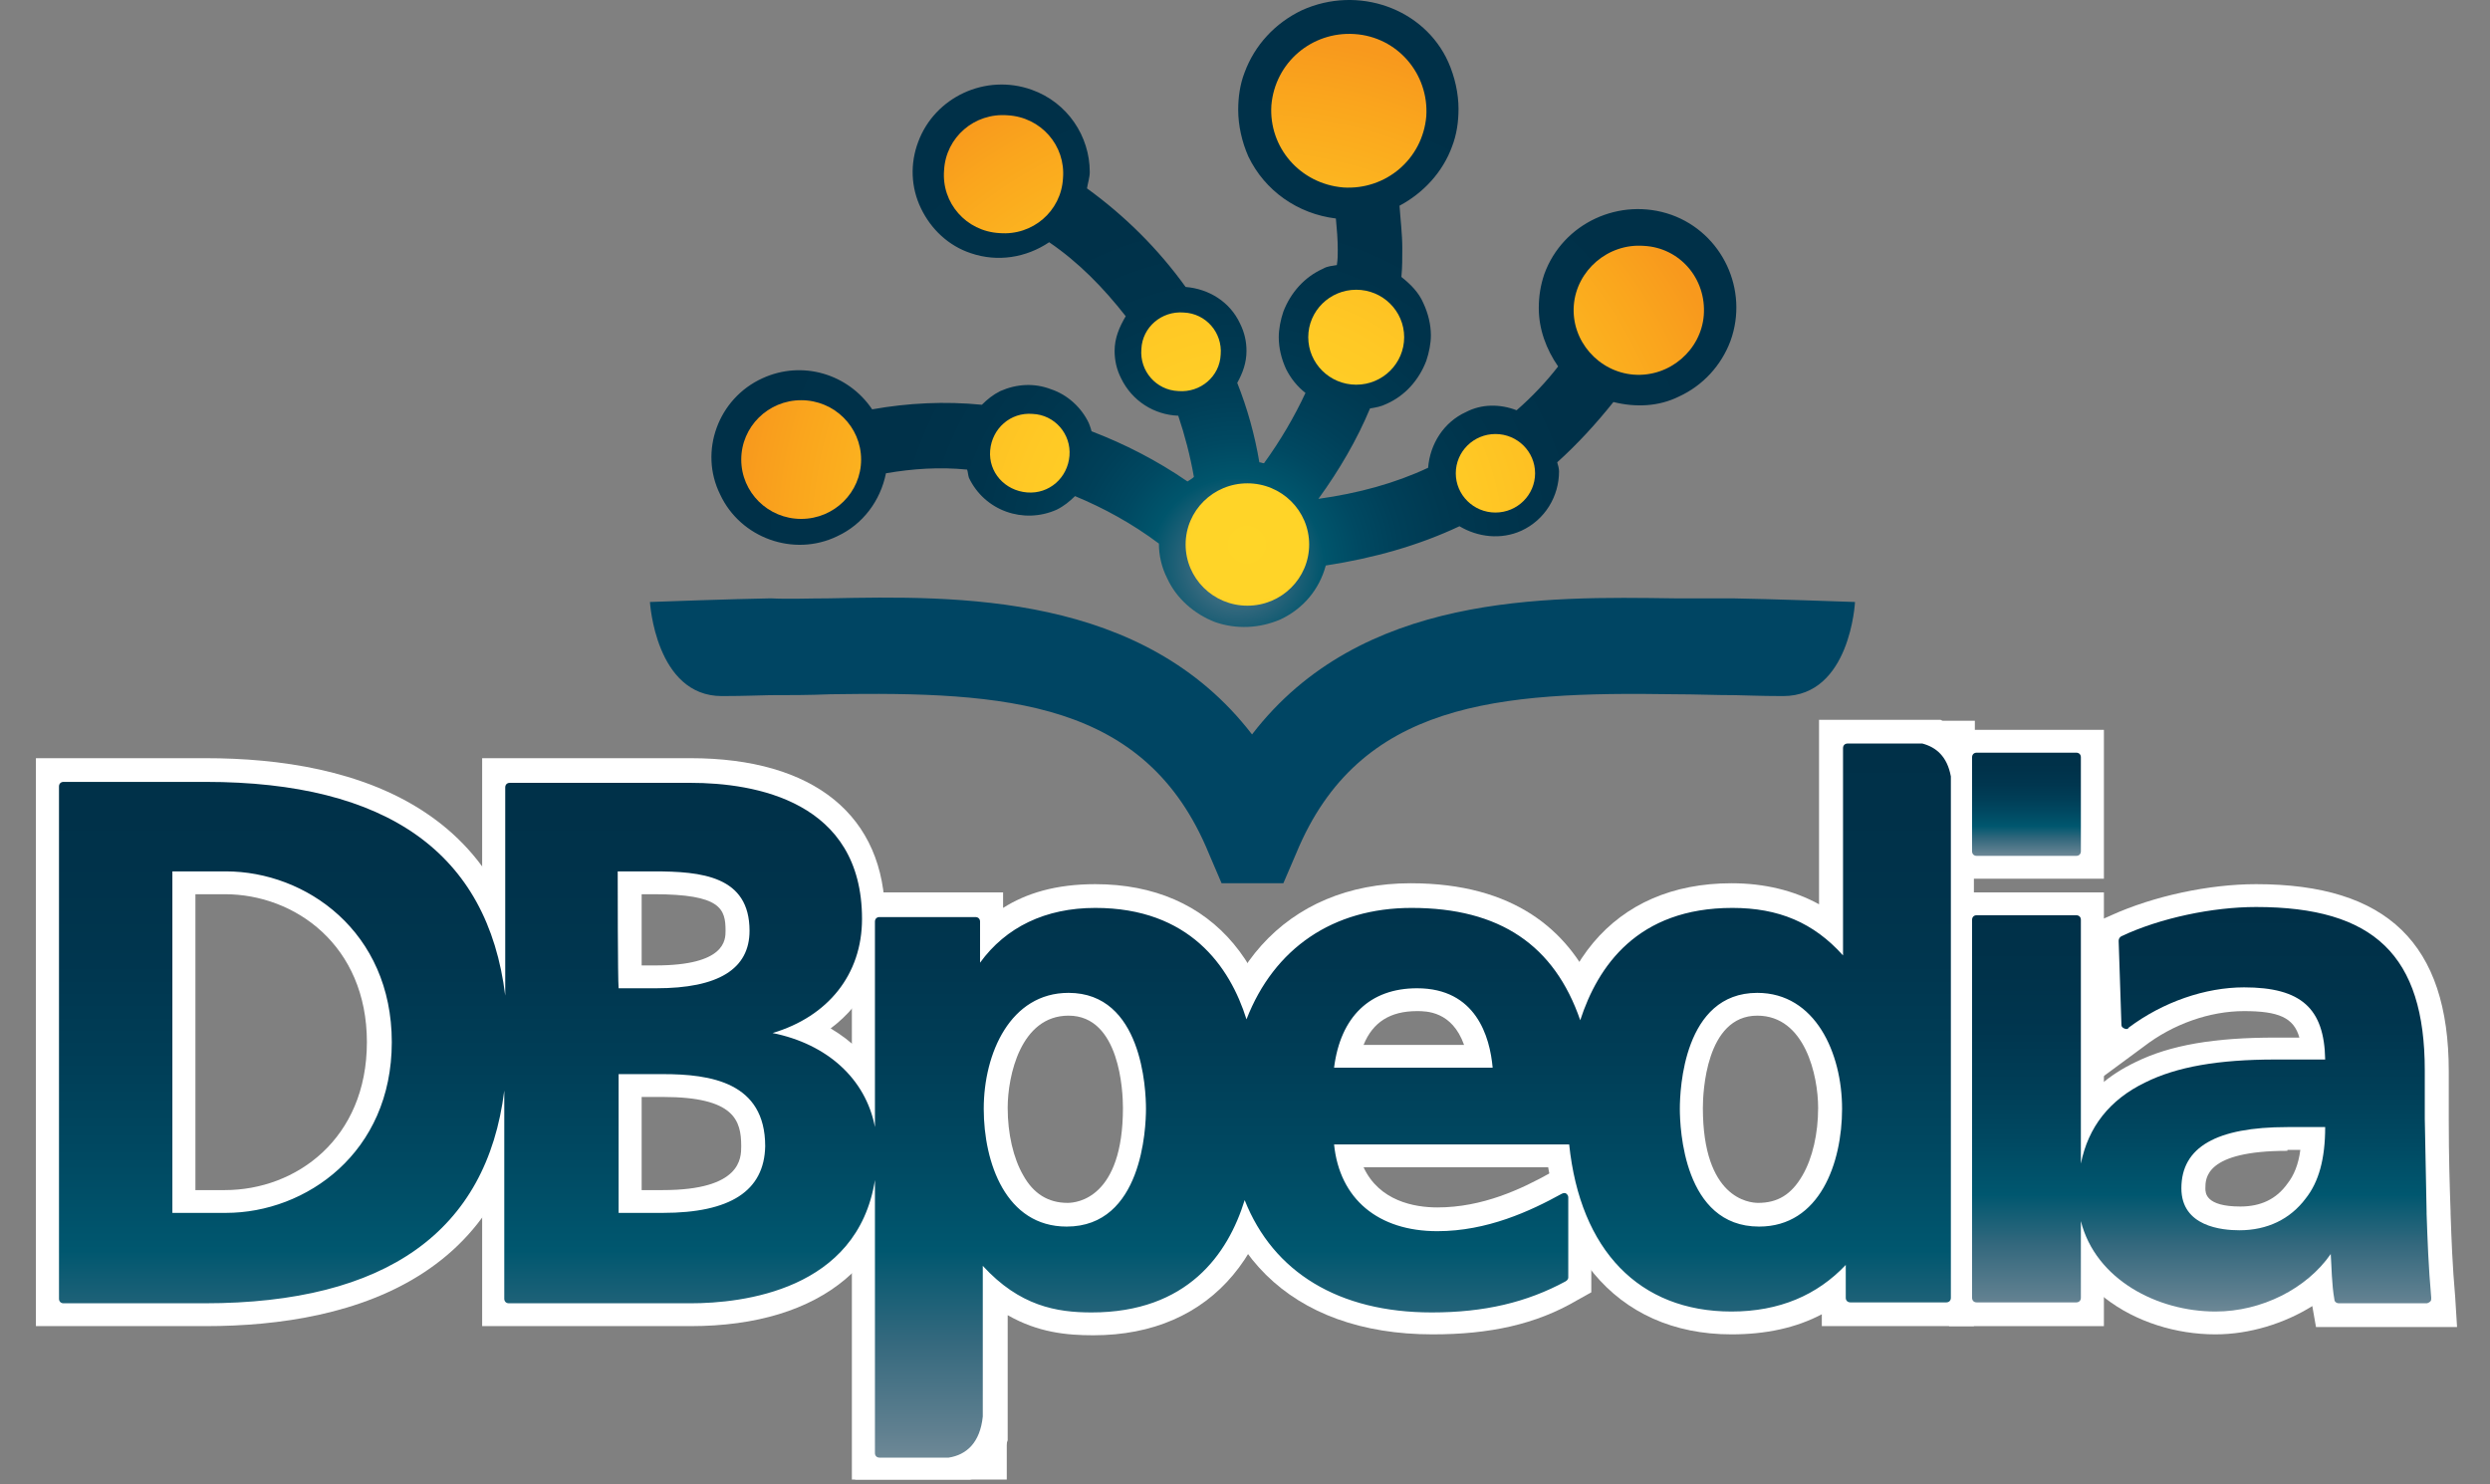 <svg width="52" height="31" viewBox="0 0 52 31" fill="none" xmlns="http://www.w3.org/2000/svg">
<rect x="0" y="0" width="52" height="31" fill="#808080" stroke="none"/>
<path d="M1.328 16.425H4.273C7.585 16.425 10.512 17.531 10.512 21.764C10.512 25.998 7.585 27.104 4.273 27.104H1.328L1.328 16.425ZM3.503 25.426H4.716C6.526 25.426 8.278 24.091 8.278 21.764C8.278 19.438 6.526 18.103 4.716 18.103H3.503L3.503 25.426Z" fill="white"/>
<path d="M4.293 27.695H0.75L0.75 15.834H4.293C7.412 15.834 11.109 16.863 11.109 21.764C11.109 26.665 7.393 27.695 4.293 27.695ZM1.925 26.532H4.293C8.144 26.532 9.934 25.025 9.934 21.764C9.934 18.503 8.144 16.997 4.293 16.997H1.925L1.925 26.532ZM4.716 25.998H2.926L2.926 17.531H4.716C6.719 17.531 8.856 19.018 8.856 21.764C8.856 23.824 7.393 25.998 4.716 25.998ZM4.081 24.854H4.697C6.18 24.854 7.662 23.786 7.662 21.764C7.662 19.743 6.16 18.675 4.697 18.675H4.081L4.081 24.854Z" fill="white"/>
<path d="M10.646 16.425H14.42C15.807 16.425 17.905 16.825 17.905 19.171C17.905 20.448 17.039 21.326 15.749 21.555V21.593C17.212 21.726 18.233 22.718 18.233 24.034C18.233 26.723 15.787 27.123 14.42 27.123H10.646L10.646 16.425ZM12.822 20.735H13.708C14.613 20.735 15.749 20.544 15.749 19.438C15.749 18.198 14.651 18.103 13.669 18.103H12.841L12.822 20.735ZM12.822 25.426H13.843C14.844 25.426 16.076 25.178 16.076 23.938C16.076 22.546 14.94 22.336 13.843 22.336H12.822L12.822 25.426Z" fill="white"/>
<path d="M14.42 27.695H10.069L10.069 15.834H14.42C17 15.834 18.483 17.035 18.483 19.152C18.483 20.124 18.059 20.944 17.347 21.478C18.252 22.012 18.81 22.927 18.81 24.015C18.81 26.322 17.174 27.695 14.42 27.695ZM11.224 26.532H14.42C15.884 26.532 17.636 26.093 17.636 24.015C17.636 23.004 16.885 22.279 15.73 22.165C16.346 22.527 16.654 23.118 16.654 23.938C16.654 24.568 16.384 25.998 13.843 25.998H12.245L12.245 21.745H13.843C14.363 21.745 14.805 21.802 15.171 21.917V21.078C14.805 21.211 14.324 21.307 13.689 21.307H12.225V17.512H13.65C14.382 17.512 16.326 17.512 16.326 19.419C16.326 19.915 16.153 20.639 15.248 21.04L15.653 20.963C16.692 20.773 17.328 20.086 17.328 19.133C17.328 17.702 16.346 16.978 14.44 16.978H11.224L11.224 26.532ZM13.4 24.854H13.843C15.479 24.854 15.479 24.186 15.479 23.938C15.479 23.404 15.345 22.909 13.843 22.909H13.4V24.854ZM13.4 20.162H13.689C15.152 20.162 15.152 19.628 15.152 19.438C15.152 18.98 15.056 18.675 13.65 18.675H13.4V20.162Z" fill="white"/>
<path d="M22.854 19.037C21.641 19.037 20.851 19.571 20.37 20.334H20.331V19.209H18.367L18.367 30.327H20.1C20.235 30.25 20.351 30.136 20.428 29.945V26.208H20.466C21.198 27.085 21.93 27.295 22.796 27.295C25.28 27.295 26.185 25.311 26.185 23.137C26.204 20.963 25.299 19.037 22.854 19.037ZM22.276 25.693C20.89 25.693 20.447 24.244 20.447 23.137C20.447 22.031 20.967 20.62 22.295 20.62C23.643 20.62 24.009 22.07 24.009 23.137C24.028 24.224 23.643 25.693 22.276 25.693Z" fill="white"/>
<path d="M20.255 30.899H17.79L17.79 18.637H20.948V18.961C21.429 18.656 22.045 18.465 22.873 18.465C25.338 18.465 26.801 20.22 26.801 23.156C26.801 26.112 25.318 27.886 22.835 27.886C22.276 27.886 21.679 27.829 21.044 27.466V30.079L21.005 30.193C20.89 30.479 20.678 30.708 20.409 30.861L20.255 30.899ZM18.945 29.755H19.85V25.636H20.717C20.139 25.025 19.869 24.091 19.869 23.156C19.869 22.336 20.101 21.516 20.563 20.925H19.754V19.8H18.945V29.755V29.755ZM20.871 25.769L20.928 25.845C21.545 26.57 22.103 26.723 22.815 26.723C25.261 26.723 25.627 24.491 25.627 23.156C25.627 21.841 25.261 19.628 22.873 19.628C22.026 19.628 21.39 19.934 20.967 20.544C21.333 20.258 21.795 20.067 22.334 20.067C23.74 20.067 24.645 21.288 24.645 23.156C24.645 25.063 23.72 26.303 22.315 26.303C21.699 26.284 21.236 26.093 20.871 25.769ZM22.315 21.211C21.314 21.211 21.044 22.47 21.044 23.137C21.044 23.671 21.16 24.186 21.371 24.549C21.583 24.93 21.891 25.121 22.296 25.121C22.488 25.121 23.451 25.025 23.451 23.137C23.451 22.813 23.393 21.211 22.315 21.211Z" fill="white"/>
<path d="M20.101 30.327H20.428V29.945C20.37 30.136 20.255 30.251 20.101 30.327Z" fill="white"/>
<path d="M21.025 30.899H17.848L19.831 29.812C19.85 29.812 19.869 29.793 19.908 29.717L20.12 29.755H20.447V29.831L21.025 29.945V30.899Z" fill="white"/>
<path d="M32.654 26.665C31.903 27.085 31.037 27.295 29.92 27.295C27.282 27.295 25.761 25.788 25.761 23.195C25.761 20.906 26.974 19.018 29.458 19.018C32.404 19.018 33.251 21.02 33.251 23.786H27.744C27.841 25.063 28.726 25.769 30.017 25.769C31.018 25.769 31.884 25.407 32.654 24.968V26.665ZM31.268 22.394C31.21 21.402 30.748 20.544 29.574 20.544C28.418 20.544 27.822 21.345 27.725 22.394H31.268Z" fill="white"/>
<path d="M29.92 27.867C26.955 27.867 25.184 26.112 25.184 23.195C25.184 20.315 26.859 18.446 29.458 18.446C33.829 18.446 33.829 22.47 33.829 23.786V24.358H33.232V26.989L32.924 27.161C32.077 27.657 31.114 27.867 29.92 27.867ZM29.458 19.609C27.167 19.609 26.339 21.459 26.339 23.195C26.339 25.464 27.61 26.703 29.92 26.703C30.767 26.703 31.461 26.57 32.077 26.303V25.922C31.48 26.169 30.787 26.36 30.017 26.36C28.399 26.36 27.263 25.369 27.167 23.824L27.128 23.195H32.674C32.539 20.696 31.557 19.609 29.458 19.609ZM28.476 24.377C28.803 25.082 29.535 25.216 30.017 25.216C30.96 25.216 31.769 24.835 32.385 24.491L32.577 24.377H28.476V24.377ZM31.884 22.966H27.09L27.148 22.337C27.282 20.868 28.207 19.953 29.574 19.953C30.902 19.953 31.749 20.849 31.846 22.355L31.884 22.966ZM28.476 21.822H30.575C30.325 21.116 29.785 21.116 29.593 21.116C29.035 21.116 28.669 21.345 28.476 21.822Z" fill="white"/>
<path d="M40.375 15.624H38.585V20.143H38.546C37.93 19.4 37.198 19.037 36.159 19.037C33.713 19.037 32.808 20.963 32.808 23.137C32.808 25.292 33.713 27.295 36.159 27.295C37.141 27.295 37.988 26.989 38.604 26.227H38.642V27.123H40.645V15.929C40.568 15.795 40.491 15.681 40.375 15.624ZM36.736 25.693C35.369 25.693 34.984 24.224 34.984 23.137C34.984 22.088 35.35 20.62 36.698 20.62C38.026 20.62 38.546 22.031 38.546 23.137C38.565 24.262 38.103 25.693 36.736 25.693Z" fill="white"/>
<path d="M36.159 27.867C33.733 27.867 32.231 26.055 32.231 23.137C32.231 20.201 33.694 18.446 36.159 18.446C36.852 18.446 37.468 18.599 37.988 18.885V15.033H40.529L40.664 15.128C40.876 15.261 41.049 15.452 41.165 15.681L41.222 15.795V27.695H38.046V27.447C37.507 27.733 36.871 27.867 36.159 27.867ZM36.159 19.609C33.752 19.609 33.405 21.822 33.405 23.137C33.405 26.246 35.138 26.703 36.159 26.703C37.025 26.703 37.68 26.417 38.142 25.845L38.315 25.636H39.22V26.532H40.067V16.196H39.162V20.715H38.277C38.854 21.307 39.143 22.222 39.143 23.137C39.143 24.701 38.392 26.284 36.736 26.284C35.312 26.284 34.407 25.044 34.407 23.137C34.407 21.268 35.312 20.048 36.717 20.048C37.352 20.048 37.853 20.277 38.238 20.658L38.103 20.487C37.564 19.876 37.006 19.609 36.159 19.609ZM36.698 21.211C35.62 21.211 35.562 22.832 35.562 23.137C35.562 25.025 36.525 25.121 36.717 25.121C37.121 25.121 37.41 24.949 37.641 24.549C37.853 24.186 37.969 23.671 37.969 23.137C37.969 22.47 37.699 21.211 36.698 21.211Z" fill="white"/>
<path d="M40.375 15.624C40.491 15.7 40.587 15.795 40.645 15.929V15.624H40.375Z" fill="white"/>
<path d="M40.645 16.196H40.375V16.139L40.125 16.196C40.106 16.139 40.087 16.12 40.067 16.12L38.315 15.052H41.242V15.948L40.664 16.081V16.196H40.645Z" fill="white"/>
<path d="M43.359 19.228H41.28V27.123H43.359V19.228Z" fill="white"/>
<path d="M43.937 27.695H40.703V18.637H43.937V27.695ZM41.858 26.532H42.763V19.8H41.858V26.532Z" fill="white"/>
<path d="M43.359 15.815H41.28V17.779H43.359V15.815Z" fill="white"/>
<path d="M43.937 18.351H40.703V15.242H43.937V18.351ZM41.858 17.207H42.763V16.406H41.858V17.207Z" fill="white"/>
<path d="M44.342 19.628C45.15 19.266 46.228 19.037 47.114 19.037C49.54 19.037 50.541 20.029 50.541 22.355V23.366C50.541 24.167 50.561 24.758 50.58 25.349C50.599 25.941 50.618 26.494 50.676 27.104H48.847C48.77 26.684 48.77 26.169 48.751 25.922H48.712C48.231 26.799 47.191 27.276 46.248 27.276C44.842 27.276 43.456 26.436 43.456 24.93C43.456 23.748 44.033 23.061 44.823 22.68C45.612 22.298 46.633 22.222 47.499 22.222H48.635C48.635 20.944 48.058 20.525 46.845 20.525C45.959 20.525 45.073 20.868 44.38 21.383L44.342 19.628ZM46.768 25.788C47.403 25.788 47.904 25.521 48.231 25.082C48.578 24.644 48.674 24.072 48.674 23.462H47.769C46.845 23.462 45.458 23.614 45.458 24.835C45.458 25.502 46.036 25.788 46.768 25.788Z" fill="white"/>
<path d="M46.267 27.867C44.631 27.867 42.898 26.837 42.898 24.949C42.898 23.671 43.475 22.718 44.592 22.184C45.324 21.822 46.248 21.669 47.519 21.669H48.019C47.904 21.249 47.577 21.116 46.864 21.116C46.152 21.116 45.382 21.383 44.765 21.86L43.861 22.527L43.745 19.266L44.092 19.114C44.977 18.713 46.133 18.465 47.114 18.465C49.849 18.465 51.139 19.705 51.139 22.375V23.385C51.139 24.167 51.158 24.758 51.177 25.311V25.349C51.196 25.902 51.216 26.436 51.273 27.085L51.312 27.714H48.366L48.289 27.276C47.711 27.638 46.98 27.867 46.267 27.867ZM47.519 22.813C46.441 22.813 45.651 22.947 45.093 23.214C44.38 23.557 44.053 24.11 44.053 24.949C44.053 26.112 45.17 26.723 46.248 26.723C46.806 26.723 47.365 26.513 47.769 26.169C47.461 26.303 47.114 26.379 46.749 26.379C45.593 26.379 44.843 25.769 44.843 24.835C44.843 23.137 46.652 22.89 47.731 22.89H49.213V23.462C49.213 23.976 49.155 24.72 48.732 25.349H49.271L49.309 25.883C49.309 25.941 49.309 26.036 49.329 26.112C49.329 26.227 49.348 26.379 49.348 26.513H50.022C50.003 26.112 49.983 25.731 49.964 25.349V25.311C49.945 24.739 49.926 24.148 49.926 23.347V22.336C49.926 20.315 49.175 19.59 47.076 19.59C46.383 19.59 45.574 19.743 44.9 19.991L44.919 20.372C45.536 20.086 46.19 19.934 46.826 19.934C48.424 19.934 49.213 20.677 49.213 22.222V22.794H47.519V22.813ZM47.769 24.034C46.056 24.034 46.056 24.606 46.056 24.816C46.056 24.911 46.056 25.197 46.787 25.197C47.211 25.197 47.538 25.044 47.769 24.72C47.904 24.549 48 24.32 48.039 24.015H47.769V24.034Z" fill="white"/>
<path d="M41.28 17.874H43.36C43.417 17.874 43.456 17.836 43.456 17.779V15.815C43.456 15.757 43.417 15.719 43.36 15.719H41.28C41.222 15.719 41.184 15.757 41.184 15.815V17.779C41.184 17.836 41.222 17.874 41.28 17.874Z" fill="url(#paint0_linear_5856_135859)"/>
<path d="M50.676 25.349V25.311L50.638 23.366V22.355C50.638 19.953 49.579 18.942 47.114 18.942C46.209 18.942 45.112 19.171 44.303 19.552C44.265 19.571 44.245 19.61 44.245 19.648L44.303 21.402C44.303 21.44 44.322 21.459 44.361 21.478C44.4 21.497 44.438 21.497 44.457 21.459C45.17 20.925 46.055 20.62 46.864 20.62C48.058 20.62 48.539 21.059 48.558 22.127C48.385 22.127 47.519 22.127 47.519 22.127C46.325 22.127 45.459 22.279 44.804 22.604C44.053 22.966 43.61 23.538 43.456 24.301C43.456 21.974 43.456 19.209 43.456 19.209C43.456 19.152 43.417 19.114 43.36 19.114H41.28C41.222 19.114 41.184 19.152 41.184 19.209V27.104C41.184 27.161 41.222 27.199 41.28 27.199H43.36C43.417 27.199 43.456 27.161 43.456 27.104C43.456 27.104 43.456 26.017 43.456 25.502C43.764 26.723 45.054 27.39 46.267 27.39C47.23 27.39 48.173 26.913 48.674 26.189C48.693 26.456 48.693 26.818 48.751 27.142C48.751 27.18 48.789 27.218 48.847 27.218H50.676C50.696 27.218 50.734 27.199 50.753 27.18C50.773 27.161 50.773 27.142 50.773 27.104C50.715 26.456 50.696 25.922 50.676 25.349ZM48.154 25.025C47.827 25.464 47.345 25.693 46.768 25.693C46.402 25.693 45.555 25.616 45.555 24.816C45.555 23.957 46.286 23.538 47.769 23.538C47.769 23.538 48.404 23.538 48.558 23.538C48.558 24.205 48.424 24.682 48.154 25.025Z" fill="url(#paint1_linear_5856_135859)"/>
<path d="M40.145 15.528L38.585 15.528C38.527 15.528 38.489 15.567 38.489 15.624C38.489 15.624 38.489 19.59 38.489 19.953C37.873 19.266 37.141 18.961 36.178 18.961C34.195 18.961 33.367 20.181 33.001 21.307C32.462 19.743 31.326 18.961 29.478 18.961C27.841 18.961 26.609 19.8 26.031 21.288C25.684 20.181 24.837 18.961 22.873 18.961C21.834 18.961 21.006 19.361 20.467 20.105C20.467 19.8 20.467 19.247 20.467 19.247C20.467 19.19 20.428 19.152 20.37 19.152H18.368C18.31 19.152 18.272 19.19 18.272 19.247C18.272 19.247 18.272 21.497 18.272 23.538C18.079 22.527 17.27 21.802 16.134 21.574C17.29 21.23 18.002 20.353 18.002 19.19C18.002 16.73 15.769 16.349 14.421 16.349L10.647 16.349C10.589 16.349 10.551 16.387 10.551 16.444C10.551 16.444 10.551 18.694 10.551 20.792C10.185 17.817 8.086 16.329 4.293 16.329H1.328C1.27 16.329 1.232 16.367 1.232 16.425L1.232 27.123C1.232 27.18 1.27 27.218 1.328 27.218H4.274C8.067 27.218 10.166 25.712 10.531 22.775C10.531 24.873 10.531 27.123 10.531 27.123C10.531 27.18 10.57 27.218 10.628 27.218H14.421C15.499 27.218 17.906 26.951 18.272 24.644C18.272 27.485 18.272 30.346 18.272 30.346C18.272 30.403 18.31 30.441 18.368 30.441H19.812C20.178 30.384 20.467 30.136 20.524 29.583C20.524 28.515 20.524 26.684 20.524 26.436C21.294 27.276 22.065 27.409 22.796 27.409C24.799 27.409 25.646 26.189 25.993 25.063C26.59 26.57 27.956 27.409 29.901 27.409C30.999 27.409 31.884 27.199 32.693 26.761C32.732 26.742 32.751 26.703 32.751 26.684V25.006C32.751 24.968 32.732 24.949 32.712 24.93C32.693 24.911 32.655 24.911 32.616 24.93C31.961 25.292 31.056 25.712 30.017 25.712C28.785 25.712 27.976 25.044 27.86 23.9C28.072 23.9 32.616 23.9 32.77 23.9C33.001 26.112 34.233 27.39 36.159 27.39C37.16 27.39 37.95 27.047 38.546 26.417C38.546 26.646 38.546 27.104 38.546 27.104C38.546 27.161 38.585 27.199 38.643 27.199H40.645C40.703 27.199 40.741 27.161 40.741 27.104V16.215C40.664 15.795 40.433 15.605 40.145 15.528ZM4.717 25.33C4.717 25.33 3.773 25.33 3.6 25.33C3.6 25.159 3.6 18.37 3.6 18.198C3.754 18.198 4.717 18.198 4.717 18.198C6.392 18.198 8.182 19.457 8.182 21.764C8.182 24.072 6.392 25.33 4.717 25.33ZM12.9 18.198C13.054 18.198 13.651 18.198 13.651 18.198C14.652 18.198 15.653 18.294 15.653 19.438C15.653 20.239 14.998 20.639 13.708 20.639C13.708 20.639 13.073 20.639 12.919 20.639C12.9 20.468 12.9 18.37 12.9 18.198ZM13.843 25.33C13.843 25.33 13.073 25.33 12.919 25.33C12.919 25.159 12.919 22.584 12.919 22.432C13.073 22.432 13.843 22.432 13.843 22.432C14.844 22.432 15.98 22.603 15.98 23.938C15.961 24.873 15.249 25.33 13.843 25.33ZM22.276 25.616C21.006 25.616 20.544 24.282 20.544 23.156C20.544 21.993 21.102 20.735 22.315 20.735C23.855 20.735 23.932 22.756 23.932 23.156C23.932 23.557 23.855 25.616 22.276 25.616ZM27.86 22.298C27.995 21.23 28.611 20.639 29.593 20.639C30.825 20.639 31.114 21.65 31.172 22.298C30.98 22.298 28.053 22.298 27.86 22.298ZM36.736 25.616C35.158 25.616 35.081 23.557 35.081 23.156C35.081 22.756 35.158 20.735 36.698 20.735C37.911 20.735 38.469 21.993 38.469 23.156C38.469 24.282 38.007 25.616 36.736 25.616Z" fill="url(#paint2_linear_5856_135859)"/>
<path d="M36.178 12.496C35.812 12.496 35.389 12.496 34.965 12.496C32.27 12.458 28.419 12.382 26.147 15.338C23.875 12.382 20.005 12.439 17.309 12.496C16.885 12.496 16.462 12.515 16.096 12.496C16 12.496 15.152 12.515 13.573 12.572C13.573 12.572 13.689 14.537 15.075 14.537C15.576 14.537 15.942 14.518 16.077 14.518C16.462 14.518 16.885 14.518 17.347 14.499C21.025 14.441 23.932 14.632 25.242 17.817L25.511 18.446H26.108H26.204H26.801L27.071 17.817C28.38 14.651 31.288 14.441 34.965 14.499C35.408 14.499 35.831 14.518 36.236 14.518C36.371 14.518 36.736 14.537 37.237 14.537C38.643 14.537 38.739 12.572 38.739 12.572C37.122 12.515 36.274 12.496 36.178 12.496Z" fill="#004563"/>
<path d="M27.186 0.215C26.628 0.482 26.204 0.94 25.992 1.512C25.896 1.76 25.858 2.027 25.858 2.294C25.858 2.618 25.935 2.961 26.069 3.266C26.416 3.991 27.109 4.468 27.898 4.563C27.918 4.773 27.937 5.002 27.937 5.212C27.937 5.326 27.937 5.421 27.918 5.536C27.822 5.555 27.725 5.555 27.629 5.612C27.244 5.784 26.955 6.108 26.801 6.508C26.743 6.68 26.705 6.871 26.705 7.042C26.705 7.271 26.762 7.5 26.859 7.71C26.955 7.9 27.09 8.072 27.263 8.206C27.032 8.701 26.743 9.197 26.397 9.674C26.358 9.674 26.339 9.655 26.3 9.655C26.204 9.083 26.05 8.53 25.838 7.996C25.954 7.786 26.031 7.576 26.031 7.328C26.031 7.138 25.992 6.947 25.896 6.756C25.684 6.299 25.241 6.032 24.76 5.993C24.183 5.192 23.489 4.506 22.7 3.934C22.719 3.819 22.758 3.705 22.758 3.591C22.758 2.847 22.296 2.141 21.545 1.874C20.582 1.531 19.523 2.027 19.176 2.961C19.003 3.419 19.022 3.915 19.234 4.353C19.446 4.792 19.812 5.135 20.274 5.288C20.832 5.479 21.429 5.383 21.91 5.059C22.527 5.479 23.047 6.013 23.509 6.604C23.374 6.833 23.277 7.061 23.277 7.328C23.277 7.519 23.316 7.71 23.412 7.9C23.643 8.377 24.105 8.663 24.606 8.682C24.741 9.083 24.856 9.521 24.933 9.96C24.895 9.998 24.856 10.017 24.799 10.055C24.163 9.617 23.489 9.273 22.796 9.007C22.777 8.93 22.738 8.835 22.738 8.835C22.584 8.511 22.296 8.244 21.949 8.129C21.602 7.996 21.237 8.015 20.89 8.167C20.736 8.244 20.62 8.339 20.505 8.453C19.735 8.377 18.965 8.415 18.214 8.549C17.713 7.805 16.75 7.519 15.922 7.9C14.998 8.32 14.594 9.426 15.037 10.322C15.46 11.238 16.577 11.638 17.482 11.2C18.021 10.952 18.387 10.456 18.502 9.884C19.061 9.788 19.619 9.75 20.197 9.807C20.216 9.865 20.216 9.922 20.235 9.979C20.563 10.666 21.371 10.952 22.064 10.646C22.218 10.57 22.334 10.475 22.45 10.361C23.047 10.608 23.643 10.933 24.202 11.352C24.202 11.6 24.259 11.848 24.375 12.077C24.567 12.496 24.933 12.82 25.376 12.992C25.819 13.145 26.3 13.126 26.743 12.935C27.225 12.706 27.552 12.306 27.687 11.81C28.688 11.657 29.631 11.39 30.479 10.99C30.864 11.219 31.345 11.276 31.769 11.085C32.269 10.856 32.558 10.361 32.558 9.846C32.558 9.788 32.539 9.712 32.52 9.655C32.943 9.273 33.328 8.854 33.694 8.396C34.156 8.511 34.638 8.492 35.061 8.282C35.562 8.053 35.947 7.633 36.139 7.119C36.525 6.051 35.966 4.868 34.907 4.487C33.829 4.106 32.635 4.659 32.25 5.726C32.173 5.955 32.135 6.184 32.135 6.432C32.135 6.871 32.288 7.29 32.539 7.653C32.288 7.977 32 8.282 31.672 8.568C31.326 8.434 30.941 8.434 30.613 8.606C30.151 8.816 29.863 9.273 29.824 9.769C29.131 10.094 28.361 10.303 27.533 10.418C27.976 9.807 28.341 9.178 28.611 8.53C28.727 8.511 28.842 8.492 28.957 8.434C29.343 8.263 29.631 7.939 29.785 7.538C29.843 7.366 29.882 7.176 29.882 7.004C29.882 6.775 29.824 6.546 29.728 6.337C29.631 6.108 29.458 5.936 29.266 5.784C29.285 5.593 29.285 5.383 29.285 5.192C29.285 4.887 29.246 4.582 29.227 4.296C29.728 4.029 30.132 3.591 30.325 3.057C30.421 2.809 30.459 2.542 30.459 2.275C30.459 1.951 30.382 1.607 30.248 1.302C29.747 0.177 28.361 -0.319 27.186 0.215Z" fill="url(#paint3_radial_5856_135859)"/>
<path d="M25.492 7.405C25.531 6.947 25.184 6.546 24.722 6.527C24.26 6.489 23.856 6.832 23.836 7.29C23.798 7.748 24.144 8.148 24.607 8.167C25.069 8.205 25.473 7.862 25.492 7.405Z" fill="url(#paint4_radial_5856_135859)"/>
<path d="M26.05 12.649C26.763 12.649 27.34 12.077 27.34 11.371C27.34 10.665 26.763 10.094 26.05 10.094C25.338 10.094 24.76 10.665 24.76 11.371C24.76 12.077 25.338 12.649 26.05 12.649Z" fill="url(#paint5_radial_5856_135859)"/>
<path d="M16.731 10.837C17.422 10.837 17.983 10.282 17.983 9.598C17.983 8.913 17.422 8.358 16.731 8.358C16.04 8.358 15.48 8.913 15.48 9.598C15.48 10.282 16.04 10.837 16.731 10.837Z" fill="url(#paint6_radial_5856_135859)"/>
<path d="M22.199 3.724C22.257 3.038 21.737 2.446 21.044 2.408C20.351 2.351 19.754 2.866 19.716 3.552C19.658 4.239 20.178 4.83 20.871 4.868C21.564 4.926 22.161 4.411 22.199 3.724Z" fill="url(#paint7_radial_5856_135859)"/>
<path d="M21.564 8.644C21.102 8.606 20.717 8.949 20.678 9.407C20.64 9.865 20.986 10.246 21.448 10.284C21.911 10.322 22.296 9.979 22.334 9.521C22.373 9.064 22.026 8.663 21.564 8.644Z" fill="url(#paint8_radial_5856_135859)"/>
<path d="M34.33 5.135C33.579 5.078 32.924 5.65 32.867 6.375C32.809 7.119 33.386 7.767 34.118 7.824C34.869 7.881 35.524 7.309 35.581 6.585C35.639 5.822 35.081 5.173 34.33 5.135Z" fill="url(#paint9_radial_5856_135859)"/>
<path d="M31.23 10.704C31.687 10.704 32.058 10.337 32.058 9.884C32.058 9.431 31.687 9.064 31.23 9.064C30.773 9.064 30.402 9.431 30.402 9.884C30.402 10.337 30.773 10.704 31.23 10.704Z" fill="url(#paint10_radial_5856_135859)"/>
<path d="M28.323 8.034C28.875 8.034 29.324 7.59 29.324 7.042C29.324 6.495 28.875 6.051 28.323 6.051C27.77 6.051 27.321 6.495 27.321 7.042C27.321 7.59 27.77 8.034 28.323 8.034Z" fill="url(#paint11_radial_5856_135859)"/>
<path d="M28.284 0.711C27.398 0.654 26.628 1.302 26.551 2.198C26.493 3.076 27.148 3.839 28.053 3.915C28.939 3.972 29.709 3.324 29.786 2.427C29.843 1.55 29.189 0.768 28.284 0.711Z" fill="url(#paint12_radial_5856_135859)"/>
<defs>
<linearGradient id="paint0_linear_5856_135859" x1="42.318" y1="15.724" x2="42.318" y2="17.873" gradientUnits="userSpaceOnUse">
<stop stop-color="#003048"/>
<stop offset="0.163" stop-color="#00324A"/>
<stop offset="0.308" stop-color="#00364F"/>
<stop offset="0.446" stop-color="#003E57"/>
<stop offset="0.58" stop-color="#004962"/>
<stop offset="0.711" stop-color="#00576F"/>
<stop offset="0.84" stop-color="#35697E"/>
<stop offset="0.965" stop-color="#608090"/>
<stop offset="1" stop-color="#6D8896"/>
</linearGradient>
<linearGradient id="paint1_linear_5856_135859" x1="45.977" y1="18.943" x2="45.977" y2="27.39" gradientUnits="userSpaceOnUse">
<stop stop-color="#003048"/>
<stop offset="0.163" stop-color="#00324A"/>
<stop offset="0.308" stop-color="#00364F"/>
<stop offset="0.446" stop-color="#003E57"/>
<stop offset="0.58" stop-color="#004962"/>
<stop offset="0.711" stop-color="#00576F"/>
<stop offset="0.84" stop-color="#35697E"/>
<stop offset="0.965" stop-color="#608090"/>
<stop offset="1" stop-color="#6D8896"/>
</linearGradient>
<linearGradient id="paint2_linear_5856_135859" x1="20.991" y1="15.525" x2="20.991" y2="30.423" gradientUnits="userSpaceOnUse">
<stop stop-color="#003048"/>
<stop offset="0.163" stop-color="#00324A"/>
<stop offset="0.308" stop-color="#00364F"/>
<stop offset="0.446" stop-color="#003E57"/>
<stop offset="0.58" stop-color="#004962"/>
<stop offset="0.711" stop-color="#00576F"/>
<stop offset="0.84" stop-color="#35697E"/>
<stop offset="0.965" stop-color="#608090"/>
<stop offset="1" stop-color="#6D8896"/>
</linearGradient>
<radialGradient id="paint3_radial_5856_135859" cx="0" cy="0" r="1" gradientUnits="userSpaceOnUse" gradientTransform="translate(25.836 11.75) scale(12.137 12.021)">
<stop stop-color="#6D8896"/>
<stop offset="0.043" stop-color="#4B7487"/>
<stop offset="0.093" stop-color="#286379"/>
<stop offset="0.149" stop-color="#00556C"/>
<stop offset="0.211" stop-color="#004962"/>
<stop offset="0.281" stop-color="#004059"/>
<stop offset="0.363" stop-color="#003951"/>
<stop offset="0.464" stop-color="#00344C"/>
<stop offset="0.606" stop-color="#003149"/>
<stop offset="1" stop-color="#003048"/>
</radialGradient>
<radialGradient id="paint4_radial_5856_135859" cx="0" cy="0" r="1" gradientUnits="userSpaceOnUse" gradientTransform="translate(26.041 11.377) scale(10.718 10.616)">
<stop stop-color="#FFD528"/>
<stop offset="0.222" stop-color="#FFD227"/>
<stop offset="0.444" stop-color="#FFC925"/>
<stop offset="0.665" stop-color="#FDBB21"/>
<stop offset="0.885" stop-color="#FAA61D"/>
<stop offset="1" stop-color="#F8991D"/>
</radialGradient>
<radialGradient id="paint5_radial_5856_135859" cx="0" cy="0" r="1" gradientUnits="userSpaceOnUse" gradientTransform="translate(26.041 11.377) scale(10.718 10.615)">
<stop stop-color="#FFD528"/>
<stop offset="0.222" stop-color="#FFD227"/>
<stop offset="0.444" stop-color="#FFC925"/>
<stop offset="0.665" stop-color="#FDBB21"/>
<stop offset="0.885" stop-color="#FAA61D"/>
<stop offset="1" stop-color="#F8991D"/>
</radialGradient>
<radialGradient id="paint6_radial_5856_135859" cx="0" cy="0" r="1" gradientUnits="userSpaceOnUse" gradientTransform="translate(26.041 11.377) scale(10.718 10.616)">
<stop stop-color="#FFD528"/>
<stop offset="0.222" stop-color="#FFD227"/>
<stop offset="0.444" stop-color="#FFC925"/>
<stop offset="0.665" stop-color="#FDBB21"/>
<stop offset="0.885" stop-color="#FAA61D"/>
<stop offset="1" stop-color="#F8991D"/>
</radialGradient>
<radialGradient id="paint7_radial_5856_135859" cx="0" cy="0" r="1" gradientUnits="userSpaceOnUse" gradientTransform="translate(26.041 11.377) scale(10.718 10.616)">
<stop stop-color="#FFD528"/>
<stop offset="0.222" stop-color="#FFD227"/>
<stop offset="0.444" stop-color="#FFC925"/>
<stop offset="0.665" stop-color="#FDBB21"/>
<stop offset="0.885" stop-color="#FAA61D"/>
<stop offset="1" stop-color="#F8991D"/>
</radialGradient>
<radialGradient id="paint8_radial_5856_135859" cx="0" cy="0" r="1" gradientUnits="userSpaceOnUse" gradientTransform="translate(26.041 11.377) scale(10.718 10.616)">
<stop stop-color="#FFD528"/>
<stop offset="0.222" stop-color="#FFD227"/>
<stop offset="0.444" stop-color="#FFC925"/>
<stop offset="0.665" stop-color="#FDBB21"/>
<stop offset="0.885" stop-color="#FAA61D"/>
<stop offset="1" stop-color="#F8991D"/>
</radialGradient>
<radialGradient id="paint9_radial_5856_135859" cx="0" cy="0" r="1" gradientUnits="userSpaceOnUse" gradientTransform="translate(26.041 11.377) scale(10.718 10.616)">
<stop stop-color="#FFD528"/>
<stop offset="0.222" stop-color="#FFD227"/>
<stop offset="0.444" stop-color="#FFC925"/>
<stop offset="0.665" stop-color="#FDBB21"/>
<stop offset="0.885" stop-color="#FAA61D"/>
<stop offset="1" stop-color="#F8991D"/>
</radialGradient>
<radialGradient id="paint10_radial_5856_135859" cx="0" cy="0" r="1" gradientUnits="userSpaceOnUse" gradientTransform="translate(26.041 11.377) scale(10.718 10.616)">
<stop stop-color="#FFD528"/>
<stop offset="0.222" stop-color="#FFD227"/>
<stop offset="0.444" stop-color="#FFC925"/>
<stop offset="0.665" stop-color="#FDBB21"/>
<stop offset="0.885" stop-color="#FAA61D"/>
<stop offset="1" stop-color="#F8991D"/>
</radialGradient>
<radialGradient id="paint11_radial_5856_135859" cx="0" cy="0" r="1" gradientUnits="userSpaceOnUse" gradientTransform="translate(26.041 11.377) scale(10.718 10.616)">
<stop stop-color="#FFD528"/>
<stop offset="0.222" stop-color="#FFD227"/>
<stop offset="0.444" stop-color="#FFC925"/>
<stop offset="0.665" stop-color="#FDBB21"/>
<stop offset="0.885" stop-color="#FAA61D"/>
<stop offset="1" stop-color="#F8991D"/>
</radialGradient>
<radialGradient id="paint12_radial_5856_135859" cx="0" cy="0" r="1" gradientUnits="userSpaceOnUse" gradientTransform="translate(26.041 11.377) scale(10.718 10.616)">
<stop stop-color="#FFD528"/>
<stop offset="0.222" stop-color="#FFD227"/>
<stop offset="0.444" stop-color="#FFC925"/>
<stop offset="0.665" stop-color="#FDBB21"/>
<stop offset="0.885" stop-color="#FAA61D"/>
<stop offset="1" stop-color="#F8991D"/>
</radialGradient>
</defs>
</svg>
